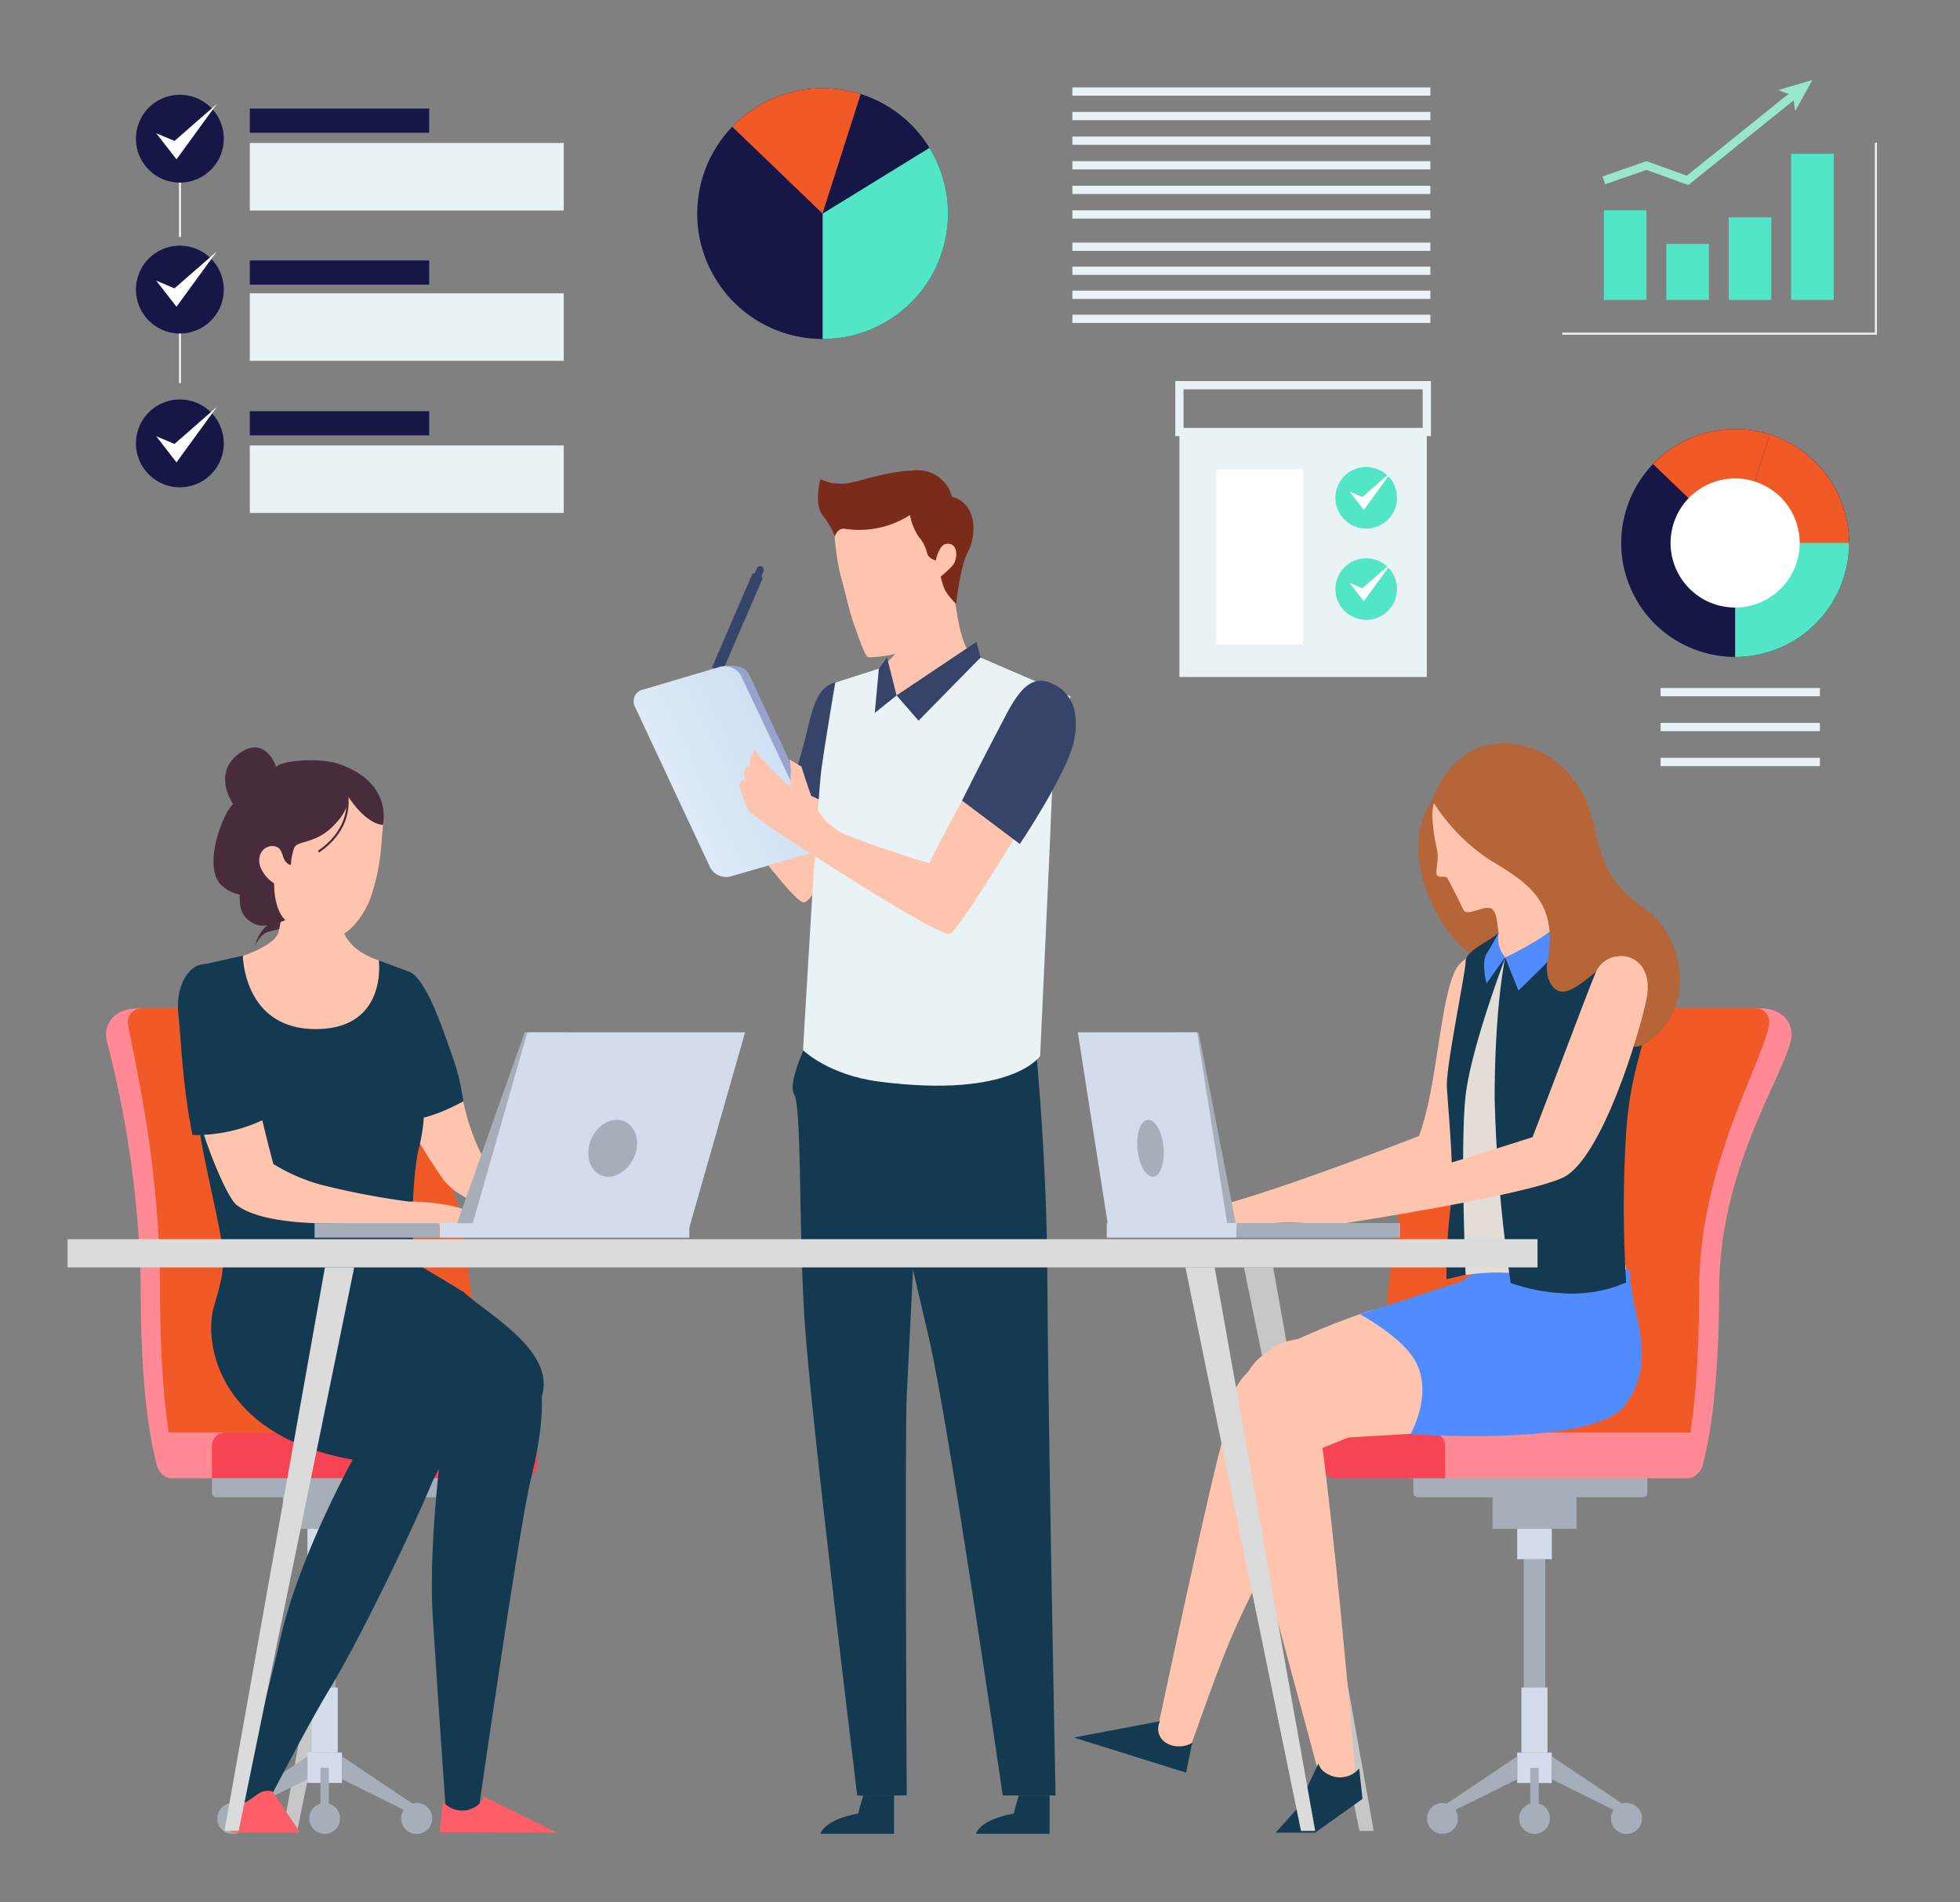 <svg xmlns="http://www.w3.org/2000/svg" xmlns:xlink="http://www.w3.org/1999/xlink" viewBox="0 0 237.43 230.43">
  <rect x="0" y="0" width="237.43" height="230.43" fill="#808080" stroke="none"/>
  <defs>
    <style>
      .cls-1, .cls-2, .cls-20, .cls-29, .cls-9 {
        fill: none;
      }

      .cls-2, .cls-9 {
        stroke: #e9f2f4;
      }

      .cls-2, .cls-20, .cls-29, .cls-9 {
        stroke-miterlimit: 10;
      }

      .cls-2, .cls-20 {
        stroke-width: 0.25px;
      }

      .cls-3 {
        fill: #171747;
      }

      .cls-4 {
        fill: #fff;
      }

      .cls-5 {
        fill: #e9f2f4;
      }

      .cls-6 {
        clip-path: url(#clip-path);
      }

      .cls-7 {
        fill: #f15a27;
      }

      .cls-8 {
        fill: #52e6c6;
      }

      .cls-10 {
        clip-path: url(#clip-path-2);
      }

      .cls-11 {
        fill: #c7c7c7;
      }

      .cls-12 {
        fill: #482c3b;
      }

      .cls-13 {
        fill: #a6aeba;
      }

      .cls-14 {
        fill: #d2dceb;
      }

      .cls-15 {
        fill: #ff8a95;
      }

      .cls-16 {
        fill: #f74455;
      }

      .cls-17 {
        fill: #fec4ad;
      }

      .cls-18 {
        fill: #133a50;
      }

      .cls-19 {
        fill: #ff5e69;
      }

      .cls-20 {
        stroke: #482c3b;
      }

      .cls-21 {
        fill: #508cff;
      }

      .cls-22 {
        fill: #b56537;
      }

      .cls-23 {
        fill: #e4ddd7;
      }

      .cls-24 {
        fill: #364469;
      }

      .cls-25 {
        fill: #97a3cc;
      }

      .cls-26 {
        fill: url(#linear-gradient);
      }

      .cls-27 {
        fill: #7b2b1a;
      }

      .cls-28 {
        fill: #dbdbdb;
      }

      .cls-29 {
        stroke: #99e6cf;
      }

      .cls-30 {
        fill: #99e6cf;
      }
    </style>
    <clipPath id="clip-path">
      <circle class="cls-1" cx="99.65" cy="25.88" r="15.19" transform="translate(58.22 120.13) rotate(-80.83)"/>
    </clipPath>
    <clipPath id="clip-path-2">
      <circle class="cls-1" cx="210.19" cy="65.77" r="13.8" transform="translate(-8.61 90.92) rotate(-23.93)"/>
    </clipPath>
    <linearGradient id="linear-gradient" x1="256.35" y1="21.57" x2="280.64" y2="21.31" gradientTransform="matrix(0.92, -0.32, 0.45, 0.93, -174.26, 161.15)" gradientUnits="userSpaceOnUse">
      <stop offset="0" stop-color="#eef4fb"/>
      <stop offset="0.31" stop-color="#e3edf8"/>
      <stop offset="1" stop-color="#cfe1f3"/>
    </linearGradient>
  </defs>
  <title>loanbanner</title>
  <g id="OBJECTS">
    <g>
      <g>
        <g>
          <line class="cls-2" x1="21.8" y1="35.81" x2="21.8" y2="46.41"/>
          <path class="cls-3" d="M27.11,35.07a5.32,5.32,0,1,1-5.31-5.31A5.32,5.32,0,0,1,27.11,35.07Z"/>
          <line class="cls-2" x1="21.8" y1="18.42" x2="21.8" y2="28.7"/>
          <g>
            <path class="cls-3" d="M27.11,16.79a5.32,5.32,0,1,1-5.31-5.31A5.32,5.32,0,0,1,27.11,16.79Z"/>
            <polygon class="cls-4" points="21.38 19.3 18.92 16.14 21.14 17.07 26.27 12.59 21.38 19.3"/>
          </g>
          <path class="cls-3" d="M27.11,53.71a5.32,5.32,0,1,1-5.31-5.32A5.32,5.32,0,0,1,27.11,53.71Z"/>
          <polygon class="cls-4" points="21.38 37.16 18.92 34 21.14 34.93 26.27 30.45 21.38 37.16"/>
          <polygon class="cls-4" points="21.38 56.01 18.92 52.84 21.14 53.78 26.27 49.29 21.38 56.01"/>
        </g>
        <rect class="cls-3" x="30.26" y="13.15" width="21.73" height="2.93"/>
        <rect class="cls-5" x="30.26" y="17.32" width="38.03" height="8.18"/>
        <rect class="cls-5" x="30.26" y="35.53" width="38.03" height="8.18"/>
        <rect class="cls-5" x="30.26" y="53.96" width="38.03" height="8.18"/>
        <rect class="cls-3" x="30.26" y="31.55" width="21.73" height="2.93"/>
        <rect class="cls-3" x="30.26" y="49.81" width="21.73" height="2.93"/>
      </g>
      <g class="cls-6">
        <circle class="cls-3" cx="99.65" cy="25.88" r="15.19" transform="translate(58.22 120.13) rotate(-80.83)"/>
        <polygon class="cls-7" points="104.74 9.96 99.65 25.88 85.03 11.82 105.74 7.17 104.74 9.96"/>
        <polygon class="cls-3" points="104.74 9.96 99.65 25.88 117 15.2 105.74 7.17 104.74 9.96"/>
        <polygon class="cls-8" points="99.65 41.06 99.65 25.88 117 15.2 118.33 33.26 103.23 43.15 99.65 41.06"/>
      </g>
      <g>
        <line class="cls-9" x1="129.91" y1="11.09" x2="173.27" y2="11.09"/>
        <line class="cls-9" x1="129.91" y1="14.06" x2="173.27" y2="14.06"/>
        <line class="cls-9" x1="129.91" y1="17.04" x2="173.27" y2="17.04"/>
        <line class="cls-9" x1="129.91" y1="20.02" x2="173.27" y2="20.02"/>
        <line class="cls-9" x1="129.91" y1="23" x2="173.27" y2="23"/>
        <line class="cls-9" x1="129.91" y1="25.98" x2="173.27" y2="25.98"/>
        <line class="cls-9" x1="129.91" y1="29.89" x2="173.27" y2="29.89"/>
        <line class="cls-9" x1="129.91" y1="32.8" x2="173.27" y2="32.8"/>
        <line class="cls-9" x1="129.91" y1="35.71" x2="173.27" y2="35.71"/>
        <line class="cls-9" x1="129.91" y1="38.62" x2="173.27" y2="38.62"/>
      </g>
      <g>
        <g>
          <g class="cls-10">
            <circle class="cls-3" cx="210.19" cy="65.77" r="13.8" transform="translate(-8.61 90.92) rotate(-23.93)"/>
            <polygon class="cls-7" points="214.82 51.31 210.19 65.77 196.9 53 215.72 48.77 214.82 51.31"/>
            <polygon class="cls-7" points="214.82 51.31 210.19 65.77 228.15 67.34 221.79 52.93 214.82 51.31"/>
            <polygon class="cls-8" points="210.19 79.58 210.19 65.77 225.64 65.77 227.16 72.49 213.44 81.47 210.19 79.58"/>
          </g>
          <circle class="cls-4" cx="210.19" cy="65.77" r="7.82" transform="translate(97.73 255.14) rotate(-76.67)"/>
        </g>
        <line class="cls-9" x1="201.16" y1="83.84" x2="220.46" y2="83.84"/>
        <line class="cls-9" x1="201.16" y1="88.07" x2="220.46" y2="88.07"/>
        <line class="cls-9" x1="201.16" y1="92.3" x2="220.46" y2="92.3"/>
      </g>
      <g>
        <g>
          <polygon class="cls-11" points="34.28 221.79 36 221.79 50 153.53 46.45 153.53 34.28 221.79"/>
          <polygon class="cls-11" points="166.41 221.79 164.69 221.79 150.69 153.53 154.23 153.53 166.41 221.79"/>
        </g>
        <g>
          <path class="cls-12" d="M32,112.44a4.81,4.81,0,0,0-1.11,2.22,3.4,3.4,0,0,1,1.14-1.56c.71-.44,1.65-.38,2.36-.82a3.83,3.83,0,0,0,1.3-1.9,5.33,5.33,0,0,1-1.81,1.05A3.72,3.72,0,0,0,32,112.44Z"/>
          <g>
            <g>
              <rect class="cls-13" x="38.03" y="188.88" width="2.61" height="25.26" transform="translate(78.67 403.03) rotate(180)"/>
              <rect class="cls-14" x="37.24" y="185.2" width="4.19" height="3.68" transform="translate(78.67 374.08) rotate(180)"/>
              <rect class="cls-14" x="37.75" y="204.42" width="3.16" height="7.88" transform="translate(78.67 416.73) rotate(180)"/>
              <rect class="cls-14" x="37.24" y="212.31" width="4.19" height="3.68" transform="translate(78.67 428.29) rotate(180)"/>
              <rect class="cls-13" x="34.25" y="178.24" width="10.16" height="6.96" transform="translate(78.67 363.44) rotate(180)"/>
              <rect class="cls-13" x="25.67" y="176.16" width="28.34" height="5.21" rx="0.54" transform="translate(79.68 357.53) rotate(180)"/>
              <polygon class="cls-13" points="29.24 219.5 37.24 215.53 37.24 212.76 28.19 218.83 29.24 219.5"/>
              <circle class="cls-13" cx="28.19" cy="220.28" r="1.87"/>
              <circle class="cls-13" cx="39.33" cy="220.28" r="1.87"/>
              <polygon class="cls-13" points="49.43 219.5 41.43 215.53 41.43 212.76 50.48 218.83 49.43 219.5"/>
              <path class="cls-13" d="M52.36,220.28a1.88,1.88,0,1,1-1.88-1.88A1.88,1.88,0,0,1,52.36,220.28Z"/>
              <rect class="cls-13" x="38.83" y="214.15" width="1.02" height="6.11" transform="translate(78.67 434.4) rotate(180)"/>
            </g>
            <path class="cls-15" d="M21,179a2,2,0,0,1-2-1.5c-.68-2.83-1.93-8.1-1.95-21.27A125.89,125.89,0,0,0,12.91,126a3,3,0,0,1,1.45-3.28h0a4.15,4.15,0,0,1,2-.54H41.65S52,140.74,53.4,147.1s3.26,30.8,3.26,30.8Z"/>
            <path class="cls-7" d="M21.78,179.06s-2.36-4.62-2.4-22.82c0-15-3-27.33-3.87-32.1a1.68,1.68,0,0,1,1.66-2H44s10.38,18.57,11.74,24.93S59,177.9,59,177.9Z"/>
            <path class="cls-15" d="M19.41,173.53H45a1.31,1.31,0,0,1,1.31,1.31v4.23a0,0,0,0,1,0,0H19.41a0,0,0,0,1,0,0v-5.54A0,0,0,0,1,19.41,173.53Z" transform="translate(65.69 352.59) rotate(180)"/>
            <path class="cls-16" d="M27.31,173.53H65.1a0,0,0,0,1,0,0v3.9a1.64,1.64,0,0,1-1.64,1.64H27.31a1.64,1.64,0,0,1-1.64-1.64v-2.26A1.64,1.64,0,0,1,27.31,173.53Z" transform="translate(90.77 352.59) rotate(180)"/>
          </g>
          <path class="cls-17" d="M29.47,115.77s3.91-1.24,4.3-2.94c.32-1.38.83-5.67.83-5.67h6.82a32,32,0,0,0,0,5.08c.64,3.08,4.52,4.1,4.52,4.1l.55,9.64L36.44,134.4l-9.69-9.74Z"/>
          <path class="cls-17" d="M45.05,96.65c1.72,2.29,1.37,2.62,1.14,5.78a25.75,25.75,0,0,1-1.36,6.5c-.46,1.19-2.89,6.3-7.2,4.44A13.29,13.29,0,0,1,31.74,108a17,17,0,0,1-.92-5.73c-.05-2.1-.06-4.83,0-6.39C31.1,90.38,41.91,92.46,45.05,96.65Z"/>
          <g>
            <path class="cls-18" d="M56.3,161.64c3.72-.81,5.79.39,8,3.07s1.34,9.13,0,14.48-6.46,41-6.46,41H54.07s-1-14-1.64-24.29S54.05,171,54.05,171l-14.47-9.31S53,162.36,56.3,161.64Z"/>
            <path class="cls-18" d="M56.12,156.48c2.84,2.65,11.2,7.12,9.53,12.65l-11.2,4.75s-11.38-4.13-14.87-12.24l-3.49-8.11,7.5-3Z"/>
            <path class="cls-18" d="M47.94,163.6c2.06,1.49,7.63,3.94,6.51,10.28-.56,3.23-9.67,22.74-14.64,30.93-2.54,4.18-7.05,12.93-7.05,12.93l-4.24,1s3.26-10.61,5.49-20.42,8.72-21.51,8.72-21.51A66.88,66.88,0,0,0,34.37,172c-3.56-1.56-5.48-2.2-.13-7.32S43.93,160.71,47.94,163.6Z"/>
            <path class="cls-17" d="M56.12,133.43a26.36,26.36,0,0,0,2.2,6.41c.89,1.55,19.26,8.32,19.26,8.32H66.85s-10.21-1.34-13.13-5.25a71,71,0,0,1-5.61-9.48Z"/>
            <path class="cls-18" d="M49.54,117.68c1.9.84,3.66,5.64,5.06,9.73a26.43,26.43,0,0,1,1.52,6s-4.91,2.81-7.51,2.11c0,0-2.47-8.88-.77-13.37Z"/>
            <path class="cls-18" d="M40.07,156.8c5.35-.22,10.7-.35,16-.32-2.6-1.69-4.89-2.86-5.39-3.36-1.12-1.12-.74-11,.08-14.13s.77-6.65.18-8.24-1.45-13.07-1.45-13.07l-3.6-1.34s1.1,8.32-7.65,8.32-8.82-8.89-8.82-8.89L23.87,117s-.41,10.84-.2,15.76,2.54,13.44,3.21,17.9c.52,3.46-.44,5.59-1.1,8.14A35.58,35.58,0,0,1,40.07,156.8Z"/>
            <path class="cls-19" d="M33,217c-1.2-.24-1.63.24-2.71,1a4.58,4.58,0,0,1-2.29.72V222h8.37Z"/>
            <path class="cls-19" d="M58.59,217.62s-.13,1.13-1.93,1.64a3.09,3.09,0,0,1-3-1l-.4,3.68,14.25.09Z"/>
          </g>
          <path class="cls-17" d="M58.84,147.31c-1.6-.19-3.14-1.68-9.34-1.76a94.35,94.35,0,0,1-10.48-2A21.93,21.93,0,0,1,33.11,141s-2.27-8.47-3.14-13.85c-2.52-.27-5-.6-7.53-1-.09,6.71,4.66,18.65,6.25,19.84,3.08,2.32,10.32,2.2,12.06,2.23,4,.08,21.19.54,21.19.54S63.26,147.84,58.84,147.31Z"/>
          <path class="cls-18" d="M32,135.6s-2.29-13.41-2.95-14.82c-3.42-7.29-8.12-3.41-7.43,2.24.29,2.4.48,8.61,1.7,14.47A19.17,19.17,0,0,0,32,135.6Z"/>
          <g>
            <polygon class="cls-13" points="55.18 148.7 61.94 148.7 68.7 125.05 63.56 125.05 55.18 148.7"/>
            <polygon class="cls-14" points="57.12 148.7 83.5 148.7 90.26 125.05 63.88 125.05 57.12 148.7"/>
            <rect class="cls-14" x="53.24" y="148.16" width="30.26" height="1.76" transform="translate(136.74 298.09) rotate(180)"/>
            <rect class="cls-13" x="38.11" y="148.16" width="15.13" height="1.76" transform="translate(91.35 298.09) rotate(180)"/>
            <path class="cls-13" d="M71.61,138c-.76,1.81-.23,3.77,1.2,4.37s3.2-.38,4-2.19.22-3.76-1.2-4.36S72.37,136.21,71.61,138Z"/>
          </g>
          <path class="cls-18" d="M25.78,158.81c-1,4.8,1.36,15.27,16.95,18l8.89,3.6A11.72,11.72,0,0,0,54.05,171c-1.12-5.5-7.36-7.6-11.47-14.25,0,0-6.47-2.7-10.62-1.25A18.51,18.51,0,0,0,25.78,158.81Z"/>
          <path class="cls-12" d="M46.38,99.92s-1.87.08-4.18-3.4c0,0,.25,1.58-2,3.7s-4.25,1.54-4.59,2.56a7.76,7.76,0,0,0-.37,2s-.38,0-.74-.56c-.24-.36-.36-1.24-.77-1.51-1-.68-2.78.23-2.22,2.22a4.24,4.24,0,0,0,1.7,2.08c0,3.4,1.36,4.45,1.36,4.45s-2.3,1-3.48.56c-1.68-.69-2.11-1.74-2.05-3.65a4.46,4.46,0,0,1-2.25-1.17c-2.35-2.33.36-9,1.45-9.79,0,0-2.57-3.64.66-6.08s4.54,1.53,4.54,1.53c1.08-.82,5.54-1.1,7.81-.25C47.66,94.94,46.38,99.92,46.38,99.92Z"/>
          <path class="cls-20" d="M42.05,96.49c.21,1.3,0,4.31-3.47,6.68"/>
        </g>
        <g>
          <g>
            <rect class="cls-13" x="184.58" y="188.88" width="2.61" height="25.26"/>
            <rect class="cls-14" x="183.79" y="185.2" width="4.19" height="3.68"/>
            <rect class="cls-14" x="184.3" y="204.42" width="3.16" height="7.88"/>
            <rect class="cls-14" x="183.79" y="212.31" width="4.19" height="3.68"/>
            <rect class="cls-13" x="180.81" y="178.24" width="10.16" height="6.96"/>
            <rect class="cls-13" x="171.21" y="176.16" width="28.34" height="5.21" rx="0.54"/>
            <polygon class="cls-13" points="195.98 219.5 187.98 215.53 187.98 212.76 197.03 218.83 195.98 219.5"/>
            <path class="cls-13" d="M198.91,220.28A1.88,1.88,0,1,1,197,218.4,1.88,1.88,0,0,1,198.91,220.28Z"/>
            <circle class="cls-13" cx="185.89" cy="220.28" r="1.87"/>
            <polygon class="cls-13" points="175.79 219.5 183.79 215.53 183.79 212.76 174.74 218.83 175.79 219.5"/>
            <circle class="cls-13" cx="174.74" cy="220.28" r="1.87"/>
            <rect class="cls-13" x="185.38" y="214.15" width="1.02" height="6.11"/>
          </g>
          <path class="cls-15" d="M204.26,179a2,2,0,0,0,2-1.5c.68-2.83,1.93-8.1,2-21.27,0-14.54,7.65-25.59,8.69-30.25a3,3,0,0,0-1.44-3.28h0a4.15,4.15,0,0,0-2-.54H183.57s-10.39,18.57-11.75,24.93-3.26,30.8-3.26,30.8Z"/>
          <path class="cls-7" d="M203.44,179.06s2.36-4.62,2.4-22.82c0-15,7.61-27.33,8.46-32.1a1.67,1.67,0,0,0-1.65-2H181.19s-10.38,18.57-11.74,24.93-3.27,30.8-3.27,30.8Z"/>
          <g>
            <path class="cls-15" d="M170.67,173.53h35.15a0,0,0,0,1,0,0v4.23a1.31,1.31,0,0,1-1.31,1.31H170.67a0,0,0,0,1,0,0v-5.54A0,0,0,0,1,170.67,173.53Z"/>
            <path class="cls-16" d="M161.76,173.53h11.66a1.64,1.64,0,0,1,1.64,1.64v3.9a0,0,0,0,1,0,0h-13.3a1.64,1.64,0,0,1-1.64-1.64v-2.26A1.64,1.64,0,0,1,161.76,173.53Z"/>
          </g>
        </g>
        <g>
          <path class="cls-17" d="M176.89,116.7c-2.43,2.43-2.59,14.6-5,20.91,0,0-16.78,6.56-24.43,8.49l2.66,2.8s22.73-5.47,25.61-7.39c4.41-2.93,7-14.79,7.39-20.72S179.44,114.17,176.89,116.7Z"/>
          <path class="cls-17" d="M149.28,146.54l-1.87-.44s-3.83-.35-5.06-.53-2.7,1.23-4.37,1.76a15.67,15.67,0,0,0-3.31,1.57H136l2.74.44,2.46-.44a23.67,23.67,0,0,1,4.63,0,20.17,20.17,0,0,0,4.23,0Z"/>
        </g>
        <g>
          <path class="cls-17" d="M165.88,158.8c-5.2,1.73-11.59,4.49-13.46,6.23s-5.55,4.21-2.58,13.77c1.9,6.1,10.17,37,10.17,37l4.19-.75s-1.48-17.92-3-31.33c-.72-6.5-1-8.31-1-8.31l5.63-2.29c7.13-2.94,4.69-15.19,4.69-15.19Z"/>
          <path class="cls-17" d="M154.23,163.17c-1.87,1.74-3.19,1.15-6,10.76-1.79,6.14-8.33,37.09-8.33,37.09l3.91,1.7c5.28-14.8,5.27-14.78,11.44-26.79a53.63,53.63,0,0,0,4.25-11.57l11.41-.68c7.13-2.93,4.69-13.34,4.69-13.34S156.1,161.43,154.23,163.17Z"/>
          <path class="cls-21" d="M197.45,154c0,5,3.62,10.52-.58,16.21-3.79,5.14-26,3.51-26,3.51s3.12-5.42.15-9.52c-1.89-2.62-6.27-5-6.27-5l12.41-4,10-7.74Z"/>
          <path class="cls-22" d="M185,115.6c-.68,2.28-5.43,2.24-8.95-2s-6.05-11.51-2.55-16.64,8.2,4.8,9.79,10.08A37.13,37.13,0,0,1,185,115.6Z"/>
          <path class="cls-17" d="M173.94,96.87c-.95,1.12,0,5.38.12,6,.32,1.23-.3,2.91.05,3.19s.54.06,1.14.2c.06,0,1.71,3.25,2,3.92.44,1,2.83-.78,3.56,0,.52.56.55,1.59.72,2.86l-1.4,5.66,11.43-2.2a55.53,55.53,0,0,1-4.19-7.24c-.85-2.27.22-4.75-.07-7.81s-1.64-7-6-7.37A8.52,8.52,0,0,0,173.94,96.87Z"/>
          <path class="cls-23" d="M177.55,154.45a24.43,24.43,0,0,1,7.65,0c4.75.64,11.8-.69,11.8-.69s-2.89-14.88-2.71-21.63.71-14,.71-14L182.34,116s-3.06,1.09-4.79,6S176.08,148.27,177.55,154.45Z"/>
          <path class="cls-18" d="M181.54,113c-.93.94-4,2.14-4,3.47s-2.4,12.79-2.27,15.18,1,11.51.48,14.31a70.3,70.3,0,0,0-.53,9l2.32-.54s-.67-15.84,0-21.7,4.79-16.65,4.79-16.65l-1.55-.53Z"/>
          <path class="cls-18" d="M186.15,116.1l-3.81-.13s-1.28,5.86-1.28,17.14A182,182,0,0,0,183,155.42a23.31,23.31,0,0,0,6.94,1.27,16.49,16.49,0,0,0,7.05-1.33A144.72,144.72,0,0,1,197,137c.66-9.06,3.08-11.12,2.62-17-.78-9.84-9.68-6.39-9.68-6.39Z"/>
          <path class="cls-21" d="M182.34,116s6.13-2.94,7.06-4.8a6.38,6.38,0,0,1,.54,2.4c-.14.8-6,6.39-6,6.39Z"/>
          <path class="cls-22" d="M187.42,116.66c1.5-7.56-2.52-9.78-6.92-12.48a22.75,22.75,0,0,1-7-7.24s1.71-5.54,6.67-6.67,11.31,2,12.92,9.79c1.13,5.55,2.62,7.51,6.38,10.22,4.54,3.27,5.9,11.6.6,15.61-4.89,3.72-2.06-5.1-3.88-10-.31-.84-4.12,3.42-6.25,4.12S187.18,117.88,187.42,116.66Z"/>
          <path class="cls-21" d="M181.54,113a3.38,3.38,0,0,0,.8,2.94l-2.26,3.19s-.67-2.53,0-3.59S181.54,113,181.54,113Z"/>
          <path class="cls-18" d="M159.72,213.6s.12,1.12,1.93,1.63a3.07,3.07,0,0,0,3-1l.4,3.68L159.32,222h-4.79l2.59-2.88Z"/>
          <path class="cls-18" d="M140.52,208.5a2,2,0,0,0,.71,2.61,3.08,3.08,0,0,0,3.19,0l-.74,3.62-13.6-4.25Z"/>
          <g>
            <path class="cls-17" d="M193.28,117.85c-1.31,3.17-5.17,13.58-7.63,19.9,0,0-17.88,5.73-25.53,7.65l2.66,2.8s21.8-3.34,26.53-5.54,9.34-17.61,10.15-21.65C200.62,115.18,194.7,114.42,193.28,117.85Z"/>
            <path class="cls-17" d="M162,145.84l-1.87-.44s-3.83-.35-5.06-.52-2.7,1.22-4.37,1.75a16.24,16.24,0,0,0-3.31,1.57h1.34l2.74.45,2.46-.45a24.54,24.54,0,0,1,4.63,0,20.17,20.17,0,0,0,4.23,0Z"/>
          </g>
        </g>
        <g>
          <path class="cls-24" d="M91.1,69.61,86.25,80.85l1.24.54,4.86-11.25a.25.25,0,0,0-.14-.33l-.78-.34A.25.25,0,0,0,91.1,69.61Z"/>
          <path class="cls-24" d="M91.13,72.35,90.32,72l1.36-3.16a.44.44,0,0,1,.58-.23h0a.44.44,0,0,1,.23.58Z"/>
        </g>
        <g>
          <path class="cls-17" d="M103.85,96.31s-4.77,13.09-6.51,13c-1.3,0-10-12-11.42-14s-4.12-6.91-4.12-6.91l3.55-1.11S91.45,94.66,93,96s2.22,1.81,2.22,1.81l1.82-5Z"/>
          <path class="cls-24" d="M101.21,82.66c-1.92.51-2.58,2.22-3.41,5.75a69.68,69.68,0,0,1-2,6.85l6.31,2.94s1.14-6.27,1.56-10.23S102.88,82.22,101.21,82.66Z"/>
          <path class="cls-18" d="M127.14,217.5v4.64h-8.91s.33-1.68,4.56-2.45l.62-2.19Z"/>
          <path class="cls-18" d="M108.3,217.5v4.64H99.39s.34-1.68,4.56-2.45l.62-2.19Z"/>
          <path class="cls-18" d="M125.19,124s1.62,14.75,1.68,30.59,1,62.91,1,62.91h-6.4s-6.59-45.48-9-55.67-8.63-37.64-8.63-37.64Z"/>
          <path class="cls-17" d="M115.36,70.44s.41,3.23.75,4.87a13.11,13.11,0,0,0,.87,3,37.47,37.47,0,0,0,4,4.5s-10.61,5.6-13.72,5.6-2-6.26-2-6.26,3.4-2.69,3.91-4a31.25,31.25,0,0,0,.79-5.29Z"/>
          <path class="cls-18" d="M111.28,140.17s-1.2,24.14-1.44,28.89,0,48.41,0,48.41-6,.16-6,0-5.66-46-6.39-57.74-.3-25.6-1.27-27.21,2.62-8.45,2.62-8.45l8.49,2.26Z"/>
          <path class="cls-5" d="M118.78,79.65l10.9,4.71s-2.15,8.82-2.27,12.33S126,127.91,126,127.91s-3.35,5.19-19.45,3.12c-6.22-.79-9.27-3.82-9.27-3.82s1.74-30.52,2.22-34,1.68-10.52,1.68-10.52L106.46,81l2.15,3.2Z"/>
          <polygon class="cls-24" points="118.29 77.75 108.61 84.24 111.27 87.3 118.78 79.65 118.29 77.75"/>
          <polygon class="cls-24" points="108.61 84.24 105.97 86.36 106.46 81.04 107.45 79.65 108.61 84.24"/>
          <g>
            <path class="cls-25" d="M98.4,103.26,89.09,106a2.18,2.18,0,0,1-2.49-1.1L77.53,85.48a1.45,1.45,0,0,1,1-2.07l9.23-2.73c1.69-.16,2.53.16,3,1.06L99.76,101C100.19,101.86,100,102.49,98.4,103.26Z"/>
            <path class="cls-26" d="M97.87,103.46l-9.35,2.7a2.18,2.18,0,0,1-2.5-1.09L76.91,85.6a1.45,1.45,0,0,1,1-2.07l9.28-2.74a2.25,2.25,0,0,1,2.59,1.1l9.17,19.41A1.52,1.52,0,0,1,97.87,103.46Z"/>
          </g>
          <g>
            <path class="cls-17" d="M124.9,98.24s-8.66,14.37-9.81,14.87-16.1-9.23-18.9-11-5.15-3.59-5.5-3.88A15.13,15.13,0,0,1,89.53,95a4.7,4.7,0,0,0,.39-.52l.37.2-.19-1.17.35-.66.34.12.11-1.18.52-.88s1.47,1.66,2.38,2.65a12.91,12.91,0,0,0,2,1.73,13.16,13.16,0,0,1,0-1.9,5.43,5.43,0,0,0-.17-1.4l1.45.87s1.27,4,1.52,4.34a7.35,7.35,0,0,0,4.37,4.11c6.21,2.37,9.65,3.26,9.65,3.26-.24,0,5.65-10.74,5.65-10.74Z"/>
            <path class="cls-24" d="M130.09,89.79c-.82,3.91-6.55,12.45-6.55,12.45l-7-5.26s2.75-5.5,4.29-8.39c1.7-3.19,3.28-7.06,6.29-5.93S130.75,86.65,130.09,89.79Z"/>
          </g>
          <path class="cls-17" d="M103,62.19c-.75.68-2,2-1.89,2.84a32.14,32.14,0,0,0,.66,4.48c.4,1.32,1.17,4.79,1.74,6.31s1.22,3.61,1.68,3.8a14.59,14.59,0,0,0,5.35-1.09c.77-.57,4.87-5.07,4-8.4,0,0,1.07.14,1.73-3.15.17-.86-3.32-3.3-3.86-4.15-1.32-2.07-6.13-.44-7.5-.33A2.94,2.94,0,0,1,103,62.19Z"/>
          <path class="cls-27" d="M101.14,65s.27-1.17,1.34-.92a11.6,11.6,0,0,0,4.75-.33,11.8,11.8,0,0,0,3-1.36,7.26,7.26,0,0,0,1,2.55,4.85,4.85,0,0,1,1.08,2.1c.2.66,1.05.85,1.05.85s.38-1.85,1.21-2c1.65-.26,1.45,2,.77,2.68a13.18,13.18,0,0,1-1.39,1.28,8.92,8.92,0,0,0,.53,1.65,7.81,7.81,0,0,0,1.35,1.65s.43-4.42,1.48-6.44,1-5.75-2-6.54A4.28,4.28,0,0,0,110.55,57c-4,.16-7.14,1.75-8.88,1.58a5.43,5.43,0,0,1-2.27-.53s-.87,2.87.26,4.39A10,10,0,0,1,101.14,65Z"/>
        </g>
        <g>
          <polygon class="cls-13" points="149.79 148.7 146.09 148.7 142.38 125.05 145.2 125.05 149.79 148.7"/>
          <polygon class="cls-14" points="148.73 148.7 134.26 148.7 130.56 125.05 145.02 125.05 148.73 148.7"/>
          <rect class="cls-14" x="134.07" y="148.16" width="15.72" height="1.76"/>
          <rect class="cls-13" x="149.79" y="148.16" width="19.83" height="1.76"/>
          <path class="cls-13" d="M140.79,138c.41,1.81.12,3.77-.66,4.37s-1.76-.38-2.18-2.19-.12-3.76.66-4.36S140.37,136.21,140.79,138Z"/>
        </g>
        <g>
          <rect class="cls-28" x="8.19" y="150.11" width="178.06" height="3.42" transform="translate(194.44 303.64) rotate(180)"/>
          <g>
            <polygon class="cls-28" points="27.19 221.79 28.91 221.79 42.91 153.53 39.36 153.53 27.19 221.79"/>
            <polygon class="cls-28" points="159.32 221.79 157.6 221.79 143.6 153.53 147.14 153.53 159.32 221.79"/>
          </g>
        </g>
      </g>
      <g>
        <rect class="cls-5" x="142.87" y="52.34" width="29.97" height="29.67"/>
        <rect class="cls-4" x="147.36" y="56.84" width="10.5" height="21.2"/>
        <rect class="cls-9" x="142.87" y="46.66" width="29.97" height="5.67"/>
        <path class="cls-8" d="M169.23,60.3a3.73,3.73,0,1,1-3.73-3.73A3.73,3.73,0,0,1,169.23,60.3Z"/>
        <polygon class="cls-4" points="165.21 61.77 163.48 59.55 165.04 60.2 168.64 57.06 165.21 61.77"/>
        <circle class="cls-8" cx="165.5" cy="71.36" r="3.73"/>
        <polygon class="cls-4" points="165.21 72.83 163.48 70.61 165.04 71.26 168.64 68.12 165.21 72.83"/>
      </g>
      <g>
        <rect class="cls-8" x="194.29" y="25.48" width="5.16" height="10.85"/>
        <rect class="cls-8" x="201.85" y="29.55" width="5.16" height="6.78"/>
        <rect class="cls-8" x="209.41" y="26.33" width="5.16" height="10"/>
        <rect class="cls-8" x="216.97" y="18.63" width="5.16" height="17.7"/>
        <g>
          <polyline class="cls-29" points="194.29 21.85 199.45 20.05 204.43 21.85 217.35 11.46"/>
          <polygon class="cls-30" points="219.55 9.69 217.47 13.45 217.19 11.59 215.43 10.91 219.55 9.69"/>
        </g>
        <polyline class="cls-2" points="189.25 40.42 227.24 40.42 227.24 17.29"/>
      </g>
    </g>
  </g>
</svg>
